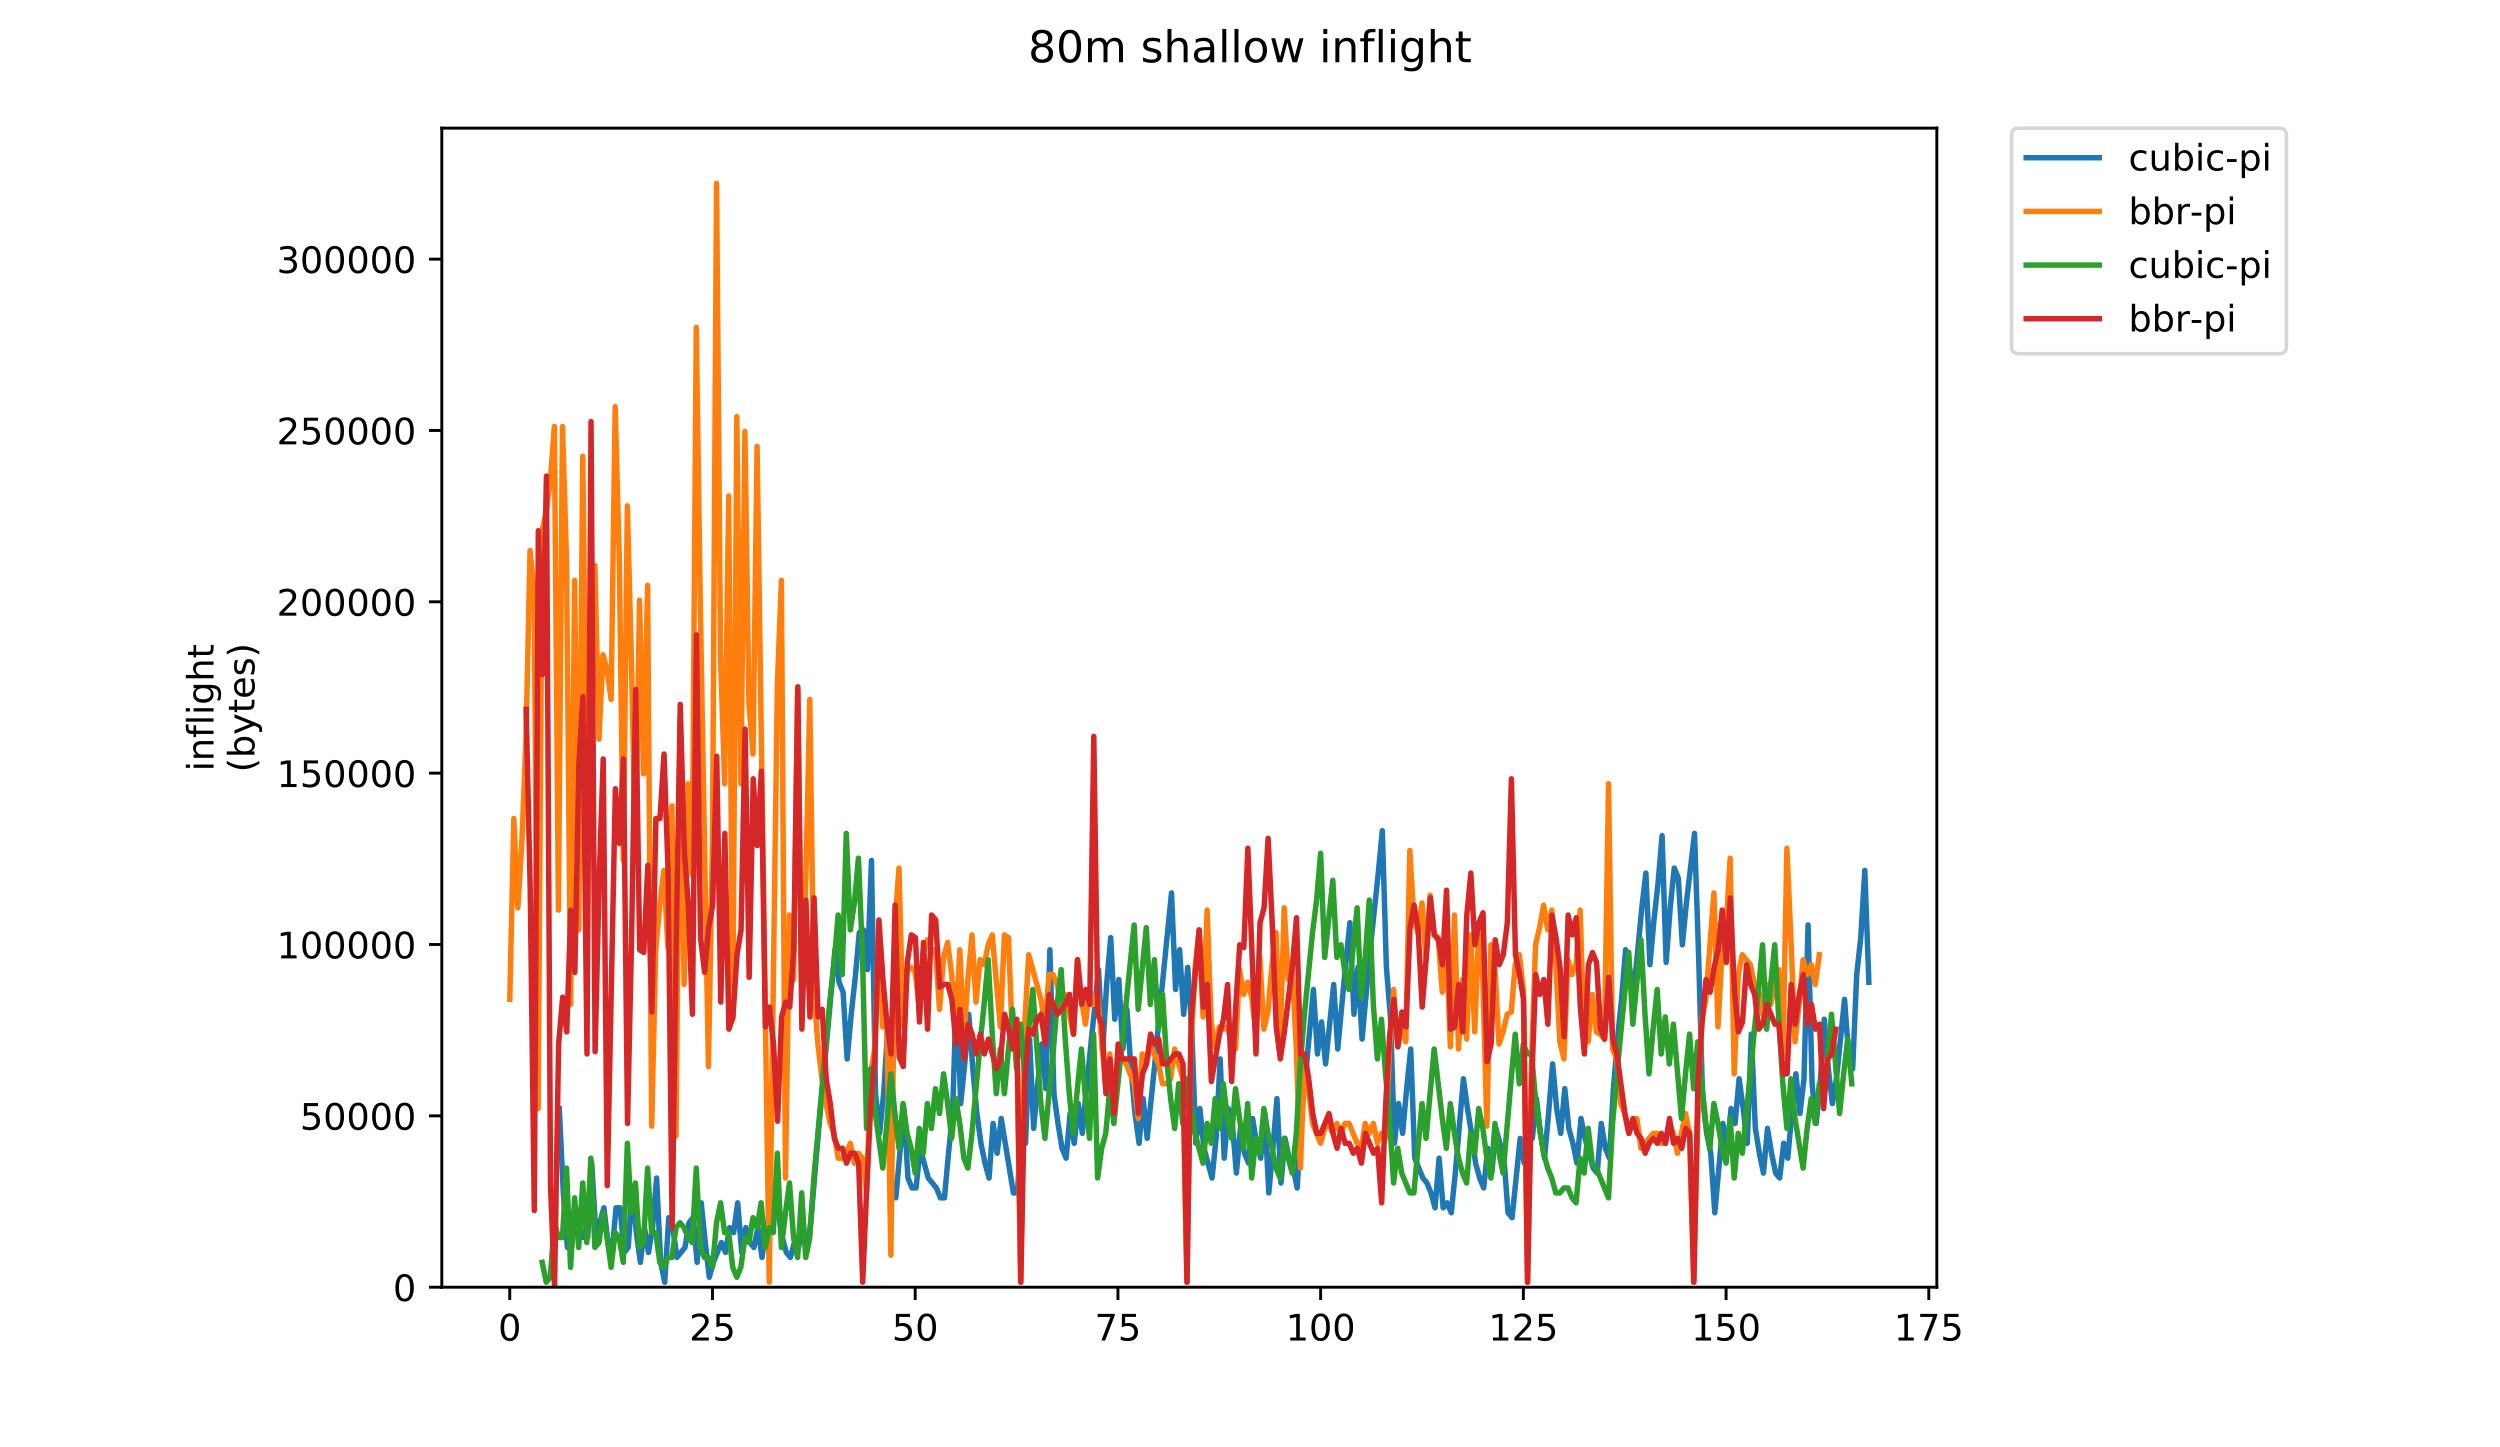 <?xml version="1.0" encoding="utf-8" standalone="no"?>
<!DOCTYPE svg PUBLIC "-//W3C//DTD SVG 1.1//EN"
  "http://www.w3.org/Graphics/SVG/1.1/DTD/svg11.dtd">
<!-- Created with matplotlib (https://matplotlib.org/) -->
<svg height="396pt" version="1.1" viewBox="0 0 684 396" width="684pt" xmlns="http://www.w3.org/2000/svg" xmlns:xlink="http://www.w3.org/1999/xlink">
 <defs>
  <style type="text/css">
*{stroke-linecap:butt;stroke-linejoin:round;}
  </style>
 </defs>
 <g id="figure_1">
  <g id="patch_1">
   <path d="M 0 396 
L 684 396 
L 684 0 
L 0 0 
z
" style="fill:#ffffff;"/>
  </g>
  <g id="axes_1">
   <g id="patch_2">
    <path d="M 120.879 352.174 
L 529.913 352.174 
L 529.913 35.062 
L 120.879 35.062 
z
" style="fill:#ffffff;"/>
   </g>
   <g id="matplotlib.axis_1">
    <g id="xtick_1">
     <g id="line2d_1">
      <defs>
       <path d="M 0 0 
L 0 3.5 
" id="mdac752e575" style="stroke:#000000;stroke-width:0.8;"/>
      </defs>
      <g>
       <use style="stroke:#000000;stroke-width:0.8;" x="139.471" xlink:href="#mdac752e575" y="352.174"/>
      </g>
     </g>
     <g id="text_1">
      <!-- 0 -->
      <defs>
       <path d="M 31.781 66.406 
Q 24.172 66.406 20.328 58.906 
Q 16.5 51.422 16.5 36.375 
Q 16.5 21.391 20.328 13.891 
Q 24.172 6.391 31.781 6.391 
Q 39.453 6.391 43.281 13.891 
Q 47.125 21.391 47.125 36.375 
Q 47.125 51.422 43.281 58.906 
Q 39.453 66.406 31.781 66.406 
z
M 31.781 74.219 
Q 44.047 74.219 50.516 64.516 
Q 56.984 54.828 56.984 36.375 
Q 56.984 17.969 50.516 8.266 
Q 44.047 -1.422 31.781 -1.422 
Q 19.531 -1.422 13.062 8.266 
Q 6.594 17.969 6.594 36.375 
Q 6.594 54.828 13.062 64.516 
Q 19.531 74.219 31.781 74.219 
z
" id="DejaVuSans-48"/>
      </defs>
      <g transform="translate(136.29 366.773)scale(0.1 -0.1)">
       <use xlink:href="#DejaVuSans-48"/>
      </g>
     </g>
    </g>
    <g id="xtick_2">
     <g id="line2d_2">
      <g>
       <use style="stroke:#000000;stroke-width:0.8;" x="194.935" xlink:href="#mdac752e575" y="352.174"/>
      </g>
     </g>
     <g id="text_2">
      <!-- 25 -->
      <defs>
       <path d="M 19.188 8.297 
L 53.609 8.297 
L 53.609 0 
L 7.328 0 
L 7.328 8.297 
Q 12.938 14.109 22.625 23.891 
Q 32.328 33.688 34.812 36.531 
Q 39.547 41.844 41.422 45.531 
Q 43.312 49.219 43.312 52.781 
Q 43.312 58.594 39.234 62.25 
Q 35.156 65.922 28.609 65.922 
Q 23.969 65.922 18.812 64.312 
Q 13.672 62.703 7.812 59.422 
L 7.812 69.391 
Q 13.766 71.781 18.938 73 
Q 24.125 74.219 28.422 74.219 
Q 39.75 74.219 46.484 68.547 
Q 53.219 62.891 53.219 53.422 
Q 53.219 48.922 51.531 44.891 
Q 49.859 40.875 45.406 35.406 
Q 44.188 33.984 37.641 27.219 
Q 31.109 20.453 19.188 8.297 
z
" id="DejaVuSans-50"/>
       <path d="M 10.797 72.906 
L 49.516 72.906 
L 49.516 64.594 
L 19.828 64.594 
L 19.828 46.734 
Q 21.969 47.469 24.109 47.828 
Q 26.266 48.188 28.422 48.188 
Q 40.625 48.188 47.75 41.5 
Q 54.891 34.812 54.891 23.391 
Q 54.891 11.625 47.562 5.094 
Q 40.234 -1.422 26.906 -1.422 
Q 22.312 -1.422 17.547 -0.641 
Q 12.797 0.141 7.719 1.703 
L 7.719 11.625 
Q 12.109 9.234 16.797 8.062 
Q 21.484 6.891 26.703 6.891 
Q 35.156 6.891 40.078 11.328 
Q 45.016 15.766 45.016 23.391 
Q 45.016 31 40.078 35.438 
Q 35.156 39.891 26.703 39.891 
Q 22.75 39.891 18.812 39.016 
Q 14.891 38.141 10.797 36.281 
z
" id="DejaVuSans-53"/>
      </defs>
      <g transform="translate(188.573 366.773)scale(0.1 -0.1)">
       <use xlink:href="#DejaVuSans-50"/>
       <use x="63.623" xlink:href="#DejaVuSans-53"/>
      </g>
     </g>
    </g>
    <g id="xtick_3">
     <g id="line2d_3">
      <g>
       <use style="stroke:#000000;stroke-width:0.8;" x="250.399" xlink:href="#mdac752e575" y="352.174"/>
      </g>
     </g>
     <g id="text_3">
      <!-- 50 -->
      <g transform="translate(244.037 366.773)scale(0.1 -0.1)">
       <use xlink:href="#DejaVuSans-53"/>
       <use x="63.623" xlink:href="#DejaVuSans-48"/>
      </g>
     </g>
    </g>
    <g id="xtick_4">
     <g id="line2d_4">
      <g>
       <use style="stroke:#000000;stroke-width:0.8;" x="305.864" xlink:href="#mdac752e575" y="352.174"/>
      </g>
     </g>
     <g id="text_4">
      <!-- 75 -->
      <defs>
       <path d="M 8.203 72.906 
L 55.078 72.906 
L 55.078 68.703 
L 28.609 0 
L 18.312 0 
L 43.219 64.594 
L 8.203 64.594 
z
" id="DejaVuSans-55"/>
      </defs>
      <g transform="translate(299.501 366.773)scale(0.1 -0.1)">
       <use xlink:href="#DejaVuSans-55"/>
       <use x="63.623" xlink:href="#DejaVuSans-53"/>
      </g>
     </g>
    </g>
    <g id="xtick_5">
     <g id="line2d_5">
      <g>
       <use style="stroke:#000000;stroke-width:0.8;" x="361.328" xlink:href="#mdac752e575" y="352.174"/>
      </g>
     </g>
     <g id="text_5">
      <!-- 100 -->
      <defs>
       <path d="M 12.406 8.297 
L 28.516 8.297 
L 28.516 63.922 
L 10.984 60.406 
L 10.984 69.391 
L 28.422 72.906 
L 38.281 72.906 
L 38.281 8.297 
L 54.391 8.297 
L 54.391 0 
L 12.406 0 
z
" id="DejaVuSans-49"/>
      </defs>
      <g transform="translate(351.784 366.773)scale(0.1 -0.1)">
       <use xlink:href="#DejaVuSans-49"/>
       <use x="63.623" xlink:href="#DejaVuSans-48"/>
       <use x="127.246" xlink:href="#DejaVuSans-48"/>
      </g>
     </g>
    </g>
    <g id="xtick_6">
     <g id="line2d_6">
      <g>
       <use style="stroke:#000000;stroke-width:0.8;" x="416.792" xlink:href="#mdac752e575" y="352.174"/>
      </g>
     </g>
     <g id="text_6">
      <!-- 125 -->
      <g transform="translate(407.248 366.773)scale(0.1 -0.1)">
       <use xlink:href="#DejaVuSans-49"/>
       <use x="63.623" xlink:href="#DejaVuSans-50"/>
       <use x="127.246" xlink:href="#DejaVuSans-53"/>
      </g>
     </g>
    </g>
    <g id="xtick_7">
     <g id="line2d_7">
      <g>
       <use style="stroke:#000000;stroke-width:0.8;" x="472.256" xlink:href="#mdac752e575" y="352.174"/>
      </g>
     </g>
     <g id="text_7">
      <!-- 150 -->
      <g transform="translate(462.712 366.773)scale(0.1 -0.1)">
       <use xlink:href="#DejaVuSans-49"/>
       <use x="63.623" xlink:href="#DejaVuSans-53"/>
       <use x="127.246" xlink:href="#DejaVuSans-48"/>
      </g>
     </g>
    </g>
    <g id="xtick_8">
     <g id="line2d_8">
      <g>
       <use style="stroke:#000000;stroke-width:0.8;" x="527.72" xlink:href="#mdac752e575" y="352.174"/>
      </g>
     </g>
     <g id="text_8">
      <!-- 175 -->
      <g transform="translate(518.176 366.773)scale(0.1 -0.1)">
       <use xlink:href="#DejaVuSans-49"/>
       <use x="63.623" xlink:href="#DejaVuSans-55"/>
       <use x="127.246" xlink:href="#DejaVuSans-53"/>
      </g>
     </g>
    </g>
   </g>
   <g id="matplotlib.axis_2">
    <g id="ytick_1">
     <g id="line2d_9">
      <defs>
       <path d="M 0 0 
L -3.5 0 
" id="m3b9b2eacb6" style="stroke:#000000;stroke-width:0.8;"/>
      </defs>
      <g>
       <use style="stroke:#000000;stroke-width:0.8;" x="120.879" xlink:href="#m3b9b2eacb6" y="352.174"/>
      </g>
     </g>
     <g id="text_9">
      <!-- 0 -->
      <g transform="translate(107.516 355.973)scale(0.1 -0.1)">
       <use xlink:href="#DejaVuSans-48"/>
      </g>
     </g>
    </g>
    <g id="ytick_2">
     <g id="line2d_10">
      <g>
       <use style="stroke:#000000;stroke-width:0.8;" x="120.879" xlink:href="#m3b9b2eacb6" y="305.294"/>
      </g>
     </g>
     <g id="text_10">
      <!-- 50000 -->
      <g transform="translate(82.066 309.094)scale(0.1 -0.1)">
       <use xlink:href="#DejaVuSans-53"/>
       <use x="63.623" xlink:href="#DejaVuSans-48"/>
       <use x="127.246" xlink:href="#DejaVuSans-48"/>
       <use x="190.869" xlink:href="#DejaVuSans-48"/>
       <use x="254.492" xlink:href="#DejaVuSans-48"/>
      </g>
     </g>
    </g>
    <g id="ytick_3">
     <g id="line2d_11">
      <g>
       <use style="stroke:#000000;stroke-width:0.8;" x="120.879" xlink:href="#m3b9b2eacb6" y="258.415"/>
      </g>
     </g>
     <g id="text_11">
      <!-- 100000 -->
      <g transform="translate(75.704 262.214)scale(0.1 -0.1)">
       <use xlink:href="#DejaVuSans-49"/>
       <use x="63.623" xlink:href="#DejaVuSans-48"/>
       <use x="127.246" xlink:href="#DejaVuSans-48"/>
       <use x="190.869" xlink:href="#DejaVuSans-48"/>
       <use x="254.492" xlink:href="#DejaVuSans-48"/>
       <use x="318.115" xlink:href="#DejaVuSans-48"/>
      </g>
     </g>
    </g>
    <g id="ytick_4">
     <g id="line2d_12">
      <g>
       <use style="stroke:#000000;stroke-width:0.8;" x="120.879" xlink:href="#m3b9b2eacb6" y="211.535"/>
      </g>
     </g>
     <g id="text_12">
      <!-- 150000 -->
      <g transform="translate(75.704 215.334)scale(0.1 -0.1)">
       <use xlink:href="#DejaVuSans-49"/>
       <use x="63.623" xlink:href="#DejaVuSans-53"/>
       <use x="127.246" xlink:href="#DejaVuSans-48"/>
       <use x="190.869" xlink:href="#DejaVuSans-48"/>
       <use x="254.492" xlink:href="#DejaVuSans-48"/>
       <use x="318.115" xlink:href="#DejaVuSans-48"/>
      </g>
     </g>
    </g>
    <g id="ytick_5">
     <g id="line2d_13">
      <g>
       <use style="stroke:#000000;stroke-width:0.8;" x="120.879" xlink:href="#m3b9b2eacb6" y="164.655"/>
      </g>
     </g>
     <g id="text_13">
      <!-- 200000 -->
      <g transform="translate(75.704 168.454)scale(0.1 -0.1)">
       <use xlink:href="#DejaVuSans-50"/>
       <use x="63.623" xlink:href="#DejaVuSans-48"/>
       <use x="127.246" xlink:href="#DejaVuSans-48"/>
       <use x="190.869" xlink:href="#DejaVuSans-48"/>
       <use x="254.492" xlink:href="#DejaVuSans-48"/>
       <use x="318.115" xlink:href="#DejaVuSans-48"/>
      </g>
     </g>
    </g>
    <g id="ytick_6">
     <g id="line2d_14">
      <g>
       <use style="stroke:#000000;stroke-width:0.8;" x="120.879" xlink:href="#m3b9b2eacb6" y="117.775"/>
      </g>
     </g>
     <g id="text_14">
      <!-- 250000 -->
      <g transform="translate(75.704 121.574)scale(0.1 -0.1)">
       <use xlink:href="#DejaVuSans-50"/>
       <use x="63.623" xlink:href="#DejaVuSans-53"/>
       <use x="127.246" xlink:href="#DejaVuSans-48"/>
       <use x="190.869" xlink:href="#DejaVuSans-48"/>
       <use x="254.492" xlink:href="#DejaVuSans-48"/>
       <use x="318.115" xlink:href="#DejaVuSans-48"/>
      </g>
     </g>
    </g>
    <g id="ytick_7">
     <g id="line2d_15">
      <g>
       <use style="stroke:#000000;stroke-width:0.8;" x="120.879" xlink:href="#m3b9b2eacb6" y="70.895"/>
      </g>
     </g>
     <g id="text_15">
      <!-- 300000 -->
      <defs>
       <path d="M 40.578 39.312 
Q 47.656 37.797 51.625 33 
Q 55.609 28.219 55.609 21.188 
Q 55.609 10.406 48.188 4.484 
Q 40.766 -1.422 27.094 -1.422 
Q 22.516 -1.422 17.656 -0.516 
Q 12.797 0.391 7.625 2.203 
L 7.625 11.719 
Q 11.719 9.328 16.594 8.109 
Q 21.484 6.891 26.812 6.891 
Q 36.078 6.891 40.938 10.547 
Q 45.797 14.203 45.797 21.188 
Q 45.797 27.641 41.281 31.266 
Q 36.766 34.906 28.719 34.906 
L 20.219 34.906 
L 20.219 43.016 
L 29.109 43.016 
Q 36.375 43.016 40.234 45.922 
Q 44.094 48.828 44.094 54.297 
Q 44.094 59.906 40.109 62.906 
Q 36.141 65.922 28.719 65.922 
Q 24.656 65.922 20.016 65.031 
Q 15.375 64.156 9.812 62.312 
L 9.812 71.094 
Q 15.438 72.656 20.344 73.438 
Q 25.25 74.219 29.594 74.219 
Q 40.828 74.219 47.359 69.109 
Q 53.906 64.016 53.906 55.328 
Q 53.906 49.266 50.438 45.094 
Q 46.969 40.922 40.578 39.312 
z
" id="DejaVuSans-51"/>
      </defs>
      <g transform="translate(75.704 74.694)scale(0.1 -0.1)">
       <use xlink:href="#DejaVuSans-51"/>
       <use x="63.623" xlink:href="#DejaVuSans-48"/>
       <use x="127.246" xlink:href="#DejaVuSans-48"/>
       <use x="190.869" xlink:href="#DejaVuSans-48"/>
       <use x="254.492" xlink:href="#DejaVuSans-48"/>
       <use x="318.115" xlink:href="#DejaVuSans-48"/>
      </g>
     </g>
    </g>
    <g id="text_16">
     <!-- inflight -->
     <defs>
      <path d="M 9.422 54.688 
L 18.406 54.688 
L 18.406 0 
L 9.422 0 
z
M 9.422 75.984 
L 18.406 75.984 
L 18.406 64.594 
L 9.422 64.594 
z
" id="DejaVuSans-105"/>
      <path d="M 54.891 33.016 
L 54.891 0 
L 45.906 0 
L 45.906 32.719 
Q 45.906 40.484 42.875 44.328 
Q 39.844 48.188 33.797 48.188 
Q 26.516 48.188 22.312 43.547 
Q 18.109 38.922 18.109 30.906 
L 18.109 0 
L 9.078 0 
L 9.078 54.688 
L 18.109 54.688 
L 18.109 46.188 
Q 21.344 51.125 25.703 53.562 
Q 30.078 56 35.797 56 
Q 45.219 56 50.047 50.172 
Q 54.891 44.344 54.891 33.016 
z
" id="DejaVuSans-110"/>
      <path d="M 37.109 75.984 
L 37.109 68.5 
L 28.516 68.5 
Q 23.688 68.5 21.797 66.547 
Q 19.922 64.594 19.922 59.516 
L 19.922 54.688 
L 34.719 54.688 
L 34.719 47.703 
L 19.922 47.703 
L 19.922 0 
L 10.891 0 
L 10.891 47.703 
L 2.297 47.703 
L 2.297 54.688 
L 10.891 54.688 
L 10.891 58.5 
Q 10.891 67.625 15.141 71.797 
Q 19.391 75.984 28.609 75.984 
z
" id="DejaVuSans-102"/>
      <path d="M 9.422 75.984 
L 18.406 75.984 
L 18.406 0 
L 9.422 0 
z
" id="DejaVuSans-108"/>
      <path d="M 45.406 27.984 
Q 45.406 37.75 41.375 43.109 
Q 37.359 48.484 30.078 48.484 
Q 22.859 48.484 18.828 43.109 
Q 14.797 37.75 14.797 27.984 
Q 14.797 18.266 18.828 12.891 
Q 22.859 7.516 30.078 7.516 
Q 37.359 7.516 41.375 12.891 
Q 45.406 18.266 45.406 27.984 
z
M 54.391 6.781 
Q 54.391 -7.172 48.188 -13.984 
Q 42 -20.797 29.203 -20.797 
Q 24.469 -20.797 20.266 -20.094 
Q 16.062 -19.391 12.109 -17.922 
L 12.109 -9.188 
Q 16.062 -11.328 19.922 -12.344 
Q 23.781 -13.375 27.781 -13.375 
Q 36.625 -13.375 41.016 -8.766 
Q 45.406 -4.156 45.406 5.172 
L 45.406 9.625 
Q 42.625 4.781 38.281 2.391 
Q 33.938 0 27.875 0 
Q 17.828 0 11.672 7.656 
Q 5.516 15.328 5.516 27.984 
Q 5.516 40.672 11.672 48.328 
Q 17.828 56 27.875 56 
Q 33.938 56 38.281 53.609 
Q 42.625 51.219 45.406 46.391 
L 45.406 54.688 
L 54.391 54.688 
z
" id="DejaVuSans-103"/>
      <path d="M 54.891 33.016 
L 54.891 0 
L 45.906 0 
L 45.906 32.719 
Q 45.906 40.484 42.875 44.328 
Q 39.844 48.188 33.797 48.188 
Q 26.516 48.188 22.312 43.547 
Q 18.109 38.922 18.109 30.906 
L 18.109 0 
L 9.078 0 
L 9.078 75.984 
L 18.109 75.984 
L 18.109 46.188 
Q 21.344 51.125 25.703 53.562 
Q 30.078 56 35.797 56 
Q 45.219 56 50.047 50.172 
Q 54.891 44.344 54.891 33.016 
z
" id="DejaVuSans-104"/>
      <path d="M 18.312 70.219 
L 18.312 54.688 
L 36.812 54.688 
L 36.812 47.703 
L 18.312 47.703 
L 18.312 18.016 
Q 18.312 11.328 20.141 9.422 
Q 21.969 7.516 27.594 7.516 
L 36.812 7.516 
L 36.812 0 
L 27.594 0 
Q 17.188 0 13.234 3.875 
Q 9.281 7.766 9.281 18.016 
L 9.281 47.703 
L 2.688 47.703 
L 2.688 54.688 
L 9.281 54.688 
L 9.281 70.219 
z
" id="DejaVuSans-116"/>
     </defs>
     <g transform="translate(58.426 211.018)rotate(-90)scale(0.1 -0.1)">
      <use xlink:href="#DejaVuSans-105"/>
      <use x="27.783" xlink:href="#DejaVuSans-110"/>
      <use x="91.162" xlink:href="#DejaVuSans-102"/>
      <use x="126.367" xlink:href="#DejaVuSans-108"/>
      <use x="154.15" xlink:href="#DejaVuSans-105"/>
      <use x="181.934" xlink:href="#DejaVuSans-103"/>
      <use x="245.41" xlink:href="#DejaVuSans-104"/>
      <use x="308.789" xlink:href="#DejaVuSans-116"/>
     </g>
     <!-- (bytes) -->
     <defs>
      <path d="M 31 75.875 
Q 24.469 64.656 21.281 53.656 
Q 18.109 42.672 18.109 31.391 
Q 18.109 20.125 21.312 9.062 
Q 24.516 -2 31 -13.188 
L 23.188 -13.188 
Q 15.875 -1.703 12.234 9.375 
Q 8.594 20.453 8.594 31.391 
Q 8.594 42.281 12.203 53.312 
Q 15.828 64.359 23.188 75.875 
z
" id="DejaVuSans-40"/>
      <path d="M 48.688 27.297 
Q 48.688 37.203 44.609 42.844 
Q 40.531 48.484 33.406 48.484 
Q 26.266 48.484 22.188 42.844 
Q 18.109 37.203 18.109 27.297 
Q 18.109 17.391 22.188 11.75 
Q 26.266 6.109 33.406 6.109 
Q 40.531 6.109 44.609 11.75 
Q 48.688 17.391 48.688 27.297 
z
M 18.109 46.391 
Q 20.953 51.266 25.266 53.625 
Q 29.594 56 35.594 56 
Q 45.562 56 51.781 48.094 
Q 58.016 40.188 58.016 27.297 
Q 58.016 14.406 51.781 6.484 
Q 45.562 -1.422 35.594 -1.422 
Q 29.594 -1.422 25.266 0.953 
Q 20.953 3.328 18.109 8.203 
L 18.109 0 
L 9.078 0 
L 9.078 75.984 
L 18.109 75.984 
z
" id="DejaVuSans-98"/>
      <path d="M 32.172 -5.078 
Q 28.375 -14.844 24.75 -17.812 
Q 21.141 -20.797 15.094 -20.797 
L 7.906 -20.797 
L 7.906 -13.281 
L 13.188 -13.281 
Q 16.891 -13.281 18.938 -11.516 
Q 21 -9.766 23.484 -3.219 
L 25.094 0.875 
L 2.984 54.688 
L 12.5 54.688 
L 29.594 11.922 
L 46.688 54.688 
L 56.203 54.688 
z
" id="DejaVuSans-121"/>
      <path d="M 56.203 29.594 
L 56.203 25.203 
L 14.891 25.203 
Q 15.484 15.922 20.484 11.062 
Q 25.484 6.203 34.422 6.203 
Q 39.594 6.203 44.453 7.469 
Q 49.312 8.734 54.109 11.281 
L 54.109 2.781 
Q 49.266 0.734 44.188 -0.344 
Q 39.109 -1.422 33.891 -1.422 
Q 20.797 -1.422 13.156 6.188 
Q 5.516 13.812 5.516 26.812 
Q 5.516 40.234 12.766 48.109 
Q 20.016 56 32.328 56 
Q 43.359 56 49.781 48.891 
Q 56.203 41.797 56.203 29.594 
z
M 47.219 32.234 
Q 47.125 39.594 43.094 43.984 
Q 39.062 48.391 32.422 48.391 
Q 24.906 48.391 20.391 44.141 
Q 15.875 39.891 15.188 32.172 
z
" id="DejaVuSans-101"/>
      <path d="M 44.281 53.078 
L 44.281 44.578 
Q 40.484 46.531 36.375 47.5 
Q 32.281 48.484 27.875 48.484 
Q 21.188 48.484 17.844 46.438 
Q 14.5 44.391 14.5 40.281 
Q 14.5 37.156 16.891 35.375 
Q 19.281 33.594 26.516 31.984 
L 29.594 31.297 
Q 39.156 29.25 43.188 25.516 
Q 47.219 21.781 47.219 15.094 
Q 47.219 7.469 41.188 3.016 
Q 35.156 -1.422 24.609 -1.422 
Q 20.219 -1.422 15.453 -0.562 
Q 10.688 0.297 5.422 2 
L 5.422 11.281 
Q 10.406 8.688 15.234 7.391 
Q 20.062 6.109 24.812 6.109 
Q 31.156 6.109 34.562 8.281 
Q 37.984 10.453 37.984 14.406 
Q 37.984 18.062 35.516 20.016 
Q 33.062 21.969 24.703 23.781 
L 21.578 24.516 
Q 13.234 26.266 9.516 29.906 
Q 5.812 33.547 5.812 39.891 
Q 5.812 47.609 11.281 51.797 
Q 16.75 56 26.812 56 
Q 31.781 56 36.172 55.266 
Q 40.578 54.547 44.281 53.078 
z
" id="DejaVuSans-115"/>
      <path d="M 8.016 75.875 
L 15.828 75.875 
Q 23.141 64.359 26.781 53.312 
Q 30.422 42.281 30.422 31.391 
Q 30.422 20.453 26.781 9.375 
Q 23.141 -1.703 15.828 -13.188 
L 8.016 -13.188 
Q 14.5 -2 17.703 9.062 
Q 20.906 20.125 20.906 31.391 
Q 20.906 42.672 17.703 53.656 
Q 14.5 64.656 8.016 75.875 
z
" id="DejaVuSans-41"/>
     </defs>
     <g transform="translate(69.624 211.295)rotate(-90)scale(0.1 -0.1)">
      <use xlink:href="#DejaVuSans-40"/>
      <use x="39.014" xlink:href="#DejaVuSans-98"/>
      <use x="102.49" xlink:href="#DejaVuSans-121"/>
      <use x="161.67" xlink:href="#DejaVuSans-116"/>
      <use x="200.879" xlink:href="#DejaVuSans-101"/>
      <use x="262.402" xlink:href="#DejaVuSans-115"/>
      <use x="314.502" xlink:href="#DejaVuSans-41"/>
     </g>
    </g>
   </g>
   <g id="line2d_16">
    <path clip-path="url(#p353fa340ad)" d="M 153.022 303.299 
L 154.131 326.379 
L 155.241 341.313 
L 156.35 341.313 
L 157.459 330.452 
L 158.568 335.882 
L 159.678 338.598 
L 160.787 338.598 
L 161.896 318.233 
L 163.006 337.24 
L 164.115 334.525 
L 165.224 330.452 
L 166.333 339.955 
L 167.443 342.671 
L 168.552 330.452 
L 169.661 330.452 
L 170.771 342.671 
L 171.88 341.313 
L 172.989 325.021 
L 174.098 337.24 
L 175.208 345.386 
L 176.317 335.882 
L 177.426 342.671 
L 178.536 335.882 
L 179.645 322.306 
L 180.754 345.386 
L 181.863 350.817 
L 182.973 333.167 
L 184.082 335.882 
L 185.191 344.028 
L 187.41 341.313 
L 188.519 334.525 
L 189.628 333.167 
L 190.738 345.386 
L 191.847 329.094 
L 192.956 339.955 
L 194.066 349.459 
L 195.175 345.386 
L 197.393 339.955 
L 198.503 342.671 
L 199.612 335.882 
L 200.721 337.24 
L 201.831 329.094 
L 202.94 342.671 
L 204.049 335.882 
L 205.158 339.955 
L 206.268 341.313 
L 207.377 335.882 
L 208.486 344.028 
L 209.596 335.882 
L 210.705 331.81 
L 211.814 330.452 
L 212.923 331.81 
L 214.033 338.598 
L 215.142 342.671 
L 216.251 344.028 
L 217.36 339.955 
L 218.47 341.313 
L 219.579 335.882 
L 220.688 342.671 
L 221.798 334.525 
L 224.016 308.73 
L 228.453 259.855 
L 229.563 268.743 
L 230.672 271.458 
L 231.781 289.723 
L 232.89 277.504 
L 234 267.385 
L 235.109 255.167 
L 236.218 254.424 
L 237.328 265.285 
L 238.437 235.417 
L 239.546 299.226 
L 240.655 310.087 
L 241.765 299.226 
L 242.874 281.577 
L 243.983 325.021 
L 245.093 327.737 
L 247.311 303.299 
L 248.42 322.306 
L 249.53 325.021 
L 250.639 325.021 
L 251.748 314.16 
L 253.967 322.306 
L 256.185 325.021 
L 257.295 327.737 
L 258.404 327.737 
L 259.513 315.518 
L 260.623 304.657 
L 261.732 269.358 
L 262.841 301.941 
L 263.95 291.08 
L 265.06 277.504 
L 266.169 292.438 
L 267.278 304.657 
L 268.388 312.803 
L 269.497 318.233 
L 270.606 322.306 
L 271.715 307.372 
L 272.825 315.518 
L 273.934 306.014 
L 277.262 326.379 
L 278.371 326.379 
L 279.48 308.73 
L 280.59 312.803 
L 281.699 284.292 
L 282.808 308.73 
L 283.917 296.511 
L 285.027 285.65 
L 286.136 297.869 
L 287.245 259.855 
L 288.355 299.226 
L 289.464 307.372 
L 290.573 314.16 
L 291.682 316.876 
L 292.792 304.657 
L 293.901 312.803 
L 295.01 301.941 
L 296.12 310.087 
L 297.229 297.869 
L 300.557 265.285 
L 301.666 287.75 
L 302.775 269.358 
L 303.885 256.524 
L 304.994 278.862 
L 306.103 268 
L 307.212 287.007 
L 308.322 276.146 
L 309.431 292.438 
L 310.54 304.657 
L 311.65 312.803 
L 312.759 300.584 
L 313.868 311.445 
L 316.087 289.723 
L 317.196 277.504 
L 320.524 244.306 
L 321.633 270.716 
L 322.742 259.855 
L 323.852 277.504 
L 324.961 264.67 
L 326.07 281.577 
L 327.18 312.803 
L 328.289 303.299 
L 329.398 314.16 
L 331.617 322.306 
L 332.726 311.445 
L 333.835 289.723 
L 334.944 316.876 
L 336.054 303.299 
L 337.163 307.372 
L 338.272 320.948 
L 339.382 308.73 
L 340.491 315.518 
L 341.6 318.233 
L 342.709 306.014 
L 343.819 312.803 
L 344.928 316.876 
L 346.037 304.657 
L 347.147 326.379 
L 348.256 314.16 
L 349.365 300.584 
L 350.474 323.664 
L 351.584 311.445 
L 352.693 316.876 
L 353.802 319.591 
L 354.912 325.021 
L 356.021 306.014 
L 357.13 295.153 
L 359.349 270.716 
L 360.458 288.365 
L 361.567 279.604 
L 362.677 291.08 
L 364.895 269.358 
L 366.004 287.007 
L 368.223 263.313 
L 369.332 252.451 
L 370.442 277.504 
L 371.551 264.67 
L 372.66 284.292 
L 374.879 259.855 
L 377.097 238.875 
L 378.207 227.271 
L 379.316 264.67 
L 380.425 278.247 
L 381.534 312.803 
L 382.644 301.941 
L 383.753 310.087 
L 384.862 297.869 
L 385.972 287.007 
L 387.081 316.876 
L 389.299 322.306 
L 390.409 323.664 
L 391.518 326.379 
L 392.627 330.452 
L 393.736 316.876 
L 394.846 330.452 
L 395.955 329.094 
L 397.064 331.81 
L 398.174 320.948 
L 400.392 295.153 
L 401.501 303.299 
L 402.611 310.087 
L 403.72 318.233 
L 404.829 322.306 
L 405.939 325.021 
L 407.048 314.16 
L 408.157 320.948 
L 409.266 308.73 
L 411.485 316.876 
L 412.594 331.81 
L 413.704 333.167 
L 415.922 311.445 
L 417.031 318.233 
L 418.141 306.014 
L 419.25 311.445 
L 420.359 300.584 
L 421.469 310.087 
L 422.578 316.876 
L 423.687 304.657 
L 424.796 291.08 
L 425.906 303.299 
L 427.015 310.087 
L 428.124 297.869 
L 429.234 308.73 
L 430.343 312.803 
L 431.452 318.233 
L 432.561 306.014 
L 433.671 311.445 
L 435.889 319.591 
L 436.999 320.948 
L 438.108 307.372 
L 439.217 314.16 
L 440.326 316.876 
L 441.436 297.869 
L 442.545 284.292 
L 443.654 273.431 
L 444.764 259.855 
L 445.873 265.285 
L 446.982 271.458 
L 449.201 248.378 
L 450.31 238.875 
L 451.419 263.928 
L 452.528 251.709 
L 453.638 241.59 
L 454.747 228.629 
L 455.856 263.313 
L 456.966 248.378 
L 458.075 237.517 
L 459.184 240.233 
L 460.293 258.497 
L 461.403 247.021 
L 463.621 228.014 
L 464.731 261.212 
L 465.84 300.584 
L 466.949 310.087 
L 468.058 315.518 
L 469.168 331.81 
L 471.386 307.372 
L 472.496 315.518 
L 473.605 303.299 
L 474.714 307.372 
L 475.823 295.153 
L 476.933 303.299 
L 478.042 312.803 
L 479.151 282.935 
L 480.261 308.73 
L 481.37 315.518 
L 482.479 320.948 
L 483.588 308.73 
L 484.698 315.518 
L 485.807 320.948 
L 486.916 322.306 
L 488.026 312.803 
L 489.135 316.876 
L 490.244 304.657 
L 491.353 293.796 
L 492.463 304.657 
L 493.572 295.153 
L 494.681 253.066 
L 495.791 296.511 
L 496.9 307.372 
L 498.009 296.511 
L 499.118 278.862 
L 500.228 292.438 
L 501.337 301.941 
L 502.446 295.153 
L 504.665 273.431 
L 505.774 288.365 
L 506.883 292.438 
L 507.993 266.643 
L 509.102 256.524 
L 510.211 238.132 
L 511.32 268.743 
L 511.32 268.743 
" style="fill:none;stroke:#1f77b4;stroke-linecap:square;stroke-width:1.5;"/>
   </g>
   <g id="line2d_17">
    <path clip-path="url(#p353fa340ad)" d="M 139.471 273.431 
L 140.58 223.941 
L 141.69 248.378 
L 142.799 229.987 
L 143.908 202.219 
L 145.017 150.628 
L 146.127 161.49 
L 147.236 303.299 
L 148.345 145.198 
L 149.455 139.767 
L 150.564 131.621 
L 151.673 116.687 
L 152.782 248.994 
L 153.892 116.687 
L 155.001 153.344 
L 156.11 274.789 
L 157.22 158.774 
L 158.329 254.424 
L 159.438 124.833 
L 160.547 223.941 
L 161.657 179.139 
L 162.766 154.701 
L 163.875 202.219 
L 164.985 179.139 
L 166.094 183.212 
L 167.203 191.358 
L 168.312 111.257 
L 169.422 151.986 
L 170.531 235.417 
L 171.64 138.41 
L 172.75 180.496 
L 173.859 234.059 
L 174.968 164.205 
L 176.077 211.722 
L 177.187 160.132 
L 178.296 308.115 
L 179.405 259.855 
L 180.515 247.636 
L 181.624 238.132 
L 182.733 259.24 
L 183.842 220.483 
L 184.952 310.83 
L 186.061 196.788 
L 187.17 269.358 
L 188.28 214.437 
L 189.389 239.49 
L 190.498 89.535 
L 191.607 165.562 
L 193.826 291.823 
L 194.935 229.987 
L 196.045 50.163 
L 197.154 180.496 
L 198.263 214.437 
L 199.372 135.694 
L 200.482 278.862 
L 201.591 113.972 
L 202.7 214.437 
L 203.809 118.045 
L 204.919 192.715 
L 206.028 206.292 
L 207.137 122.118 
L 210.465 350.817 
L 212.684 187.285 
L 213.793 158.774 
L 214.902 322.306 
L 216.012 250.351 
L 217.121 268 
L 218.23 188.642 
L 219.339 268 
L 220.449 241.59 
L 221.558 191.358 
L 222.667 271.458 
L 223.777 285.65 
L 224.886 295.153 
L 225.995 301.941 
L 227.104 307.372 
L 228.214 310.087 
L 229.323 316.876 
L 230.432 316.876 
L 231.542 315.518 
L 232.651 312.803 
L 233.76 318.233 
L 234.869 315.518 
L 235.979 316.876 
L 237.088 326.379 
L 238.197 293.796 
L 239.307 287.007 
L 240.416 254.424 
L 241.525 280.962 
L 242.634 279.604 
L 243.744 343.413 
L 244.853 253.066 
L 245.962 237.517 
L 247.072 280.962 
L 248.181 265.285 
L 249.29 264.67 
L 250.399 266.028 
L 251.509 275.531 
L 252.618 260.597 
L 253.727 257.139 
L 254.837 259.855 
L 255.946 259.855 
L 257.055 276.146 
L 258.164 261.955 
L 259.274 257.882 
L 260.383 266.643 
L 261.492 282.319 
L 262.601 259.855 
L 263.711 283.677 
L 264.82 268 
L 265.929 255.782 
L 267.039 274.174 
L 268.148 262.57 
L 269.257 263.928 
L 270.366 258.497 
L 271.476 255.782 
L 273.694 280.962 
L 274.804 255.782 
L 275.913 256.524 
L 277.022 285.035 
L 278.131 280.219 
L 279.241 350.817 
L 280.35 280.219 
L 281.459 261.212 
L 284.787 273.431 
L 285.896 280.219 
L 287.006 266.643 
L 288.115 266.643 
L 289.224 269.358 
L 290.334 274.789 
L 291.443 272.073 
L 293.661 282.935 
L 294.771 262.57 
L 295.88 273.431 
L 296.989 280.219 
L 298.099 270.716 
L 299.208 274.789 
L 300.317 272.073 
L 302.536 297.869 
L 303.645 288.365 
L 304.754 304.657 
L 305.864 288.365 
L 308.082 291.08 
L 310.301 296.511 
L 311.41 306.014 
L 312.519 288.365 
L 313.629 291.08 
L 314.738 285.65 
L 316.956 291.08 
L 318.066 296.511 
L 319.175 296.511 
L 320.284 295.153 
L 321.393 287.007 
L 323.612 295.153 
L 324.721 350.817 
L 325.831 287.007 
L 326.94 265.285 
L 328.049 254.424 
L 329.158 278.247 
L 330.268 248.994 
L 331.377 279.604 
L 332.486 286.392 
L 333.596 280.962 
L 334.705 281.577 
L 335.814 280.962 
L 336.923 285.035 
L 338.033 287.007 
L 339.142 265.285 
L 340.251 272.073 
L 341.361 268.743 
L 342.47 272.816 
L 343.579 282.319 
L 344.688 261.955 
L 345.798 281.577 
L 346.907 276.889 
L 348.016 263.928 
L 349.126 255.167 
L 350.235 287.007 
L 351.344 248.378 
L 352.453 268 
L 353.563 265.285 
L 354.672 287.007 
L 355.781 319.591 
L 356.891 291.08 
L 358 297.869 
L 359.109 307.372 
L 361.328 312.803 
L 362.437 308.73 
L 363.546 307.372 
L 364.656 310.087 
L 365.765 307.372 
L 366.874 310.087 
L 367.983 307.372 
L 369.093 307.372 
L 371.311 312.803 
L 372.421 314.16 
L 373.53 307.372 
L 374.639 310.087 
L 375.748 307.372 
L 376.858 312.803 
L 377.967 310.087 
L 379.076 311.445 
L 380.185 287.007 
L 381.295 270.716 
L 382.404 286.392 
L 383.513 280.962 
L 384.623 285.035 
L 385.732 232.702 
L 386.841 251.709 
L 387.95 255.167 
L 389.06 247.021 
L 390.169 262.57 
L 391.278 244.921 
L 392.388 255.782 
L 393.497 256.524 
L 394.606 271.458 
L 395.715 257.139 
L 396.825 286.392 
L 397.934 250.351 
L 399.043 287.007 
L 400.153 268 
L 401.262 284.292 
L 402.371 255.782 
L 403.48 282.319 
L 404.59 253.809 
L 405.699 268 
L 406.808 308.115 
L 407.918 258.497 
L 409.027 265.285 
L 410.136 285.65 
L 411.245 282.319 
L 412.355 277.504 
L 413.464 276.889 
L 414.573 263.928 
L 415.683 261.212 
L 416.792 270.716 
L 417.901 350.817 
L 419.01 291.08 
L 420.12 258.497 
L 421.229 253.809 
L 422.338 247.636 
L 423.448 254.424 
L 424.557 248.994 
L 425.666 263.928 
L 426.775 285.035 
L 427.885 289.723 
L 428.994 262.57 
L 430.103 266.643 
L 431.213 263.928 
L 432.322 248.994 
L 433.431 284.292 
L 434.54 285.035 
L 435.65 272.073 
L 436.759 282.319 
L 437.868 282.935 
L 438.977 284.292 
L 440.087 214.437 
L 441.196 287.007 
L 442.305 289.723 
L 443.415 301.941 
L 444.524 304.657 
L 445.633 310.087 
L 446.742 307.372 
L 447.852 306.014 
L 448.961 314.16 
L 452.289 310.087 
L 453.398 310.087 
L 454.507 312.803 
L 455.617 312.803 
L 456.726 307.372 
L 457.835 310.087 
L 458.945 315.518 
L 461.163 304.657 
L 462.272 310.087 
L 463.382 350.817 
L 464.491 307.372 
L 465.6 278.862 
L 466.71 273.431 
L 468.928 244.306 
L 470.037 280.962 
L 471.147 260.597 
L 472.256 253.809 
L 473.365 234.802 
L 474.475 293.796 
L 475.584 266.643 
L 476.693 261.212 
L 478.912 263.928 
L 480.021 269.358 
L 481.13 270.716 
L 482.24 277.504 
L 483.349 269.358 
L 484.458 274.789 
L 485.567 269.358 
L 486.677 265.285 
L 487.786 289.108 
L 488.895 232.087 
L 490.005 257.139 
L 491.114 285.035 
L 492.223 274.789 
L 493.332 262.57 
L 494.442 266.643 
L 495.551 263.928 
L 496.66 269.358 
L 497.769 261.212 
L 497.769 261.212 
" style="fill:none;stroke:#ff7f0e;stroke-linecap:square;stroke-width:1.5;"/>
   </g>
   <g id="line2d_18">
    <path clip-path="url(#p353fa340ad)" d="M 148.343 345.386 
L 149.452 350.817 
L 150.562 349.459 
L 151.671 334.525 
L 152.78 338.598 
L 153.89 338.598 
L 154.999 319.591 
L 156.108 346.744 
L 157.217 327.737 
L 158.327 341.313 
L 159.436 323.664 
L 160.545 339.955 
L 161.655 316.876 
L 162.764 341.313 
L 163.873 339.955 
L 164.982 331.81 
L 166.092 338.598 
L 167.201 346.744 
L 168.31 337.24 
L 169.419 338.598 
L 170.529 345.386 
L 171.638 312.803 
L 172.747 331.81 
L 173.857 323.664 
L 174.966 341.313 
L 176.075 339.955 
L 177.184 319.591 
L 178.294 337.24 
L 179.403 337.24 
L 180.512 345.386 
L 181.622 346.744 
L 182.731 344.028 
L 183.84 344.028 
L 184.949 335.882 
L 186.059 334.525 
L 187.168 335.882 
L 188.277 338.598 
L 189.387 339.955 
L 190.496 319.591 
L 191.605 341.313 
L 192.714 344.028 
L 193.824 344.028 
L 194.933 346.744 
L 196.042 334.525 
L 197.152 329.094 
L 198.261 337.24 
L 199.37 337.24 
L 200.479 346.744 
L 201.589 349.459 
L 202.698 346.744 
L 203.807 338.598 
L 204.917 339.955 
L 206.026 333.167 
L 207.135 335.882 
L 208.244 329.094 
L 209.354 341.313 
L 210.463 335.882 
L 211.572 337.24 
L 212.682 315.518 
L 213.791 341.313 
L 214.9 331.81 
L 216.009 323.664 
L 217.119 338.598 
L 218.228 344.028 
L 219.337 326.379 
L 220.447 344.028 
L 221.556 338.598 
L 222.665 322.306 
L 227.102 273.431 
L 228.211 263.313 
L 229.321 250.351 
L 230.43 266.643 
L 231.539 228.014 
L 232.649 254.424 
L 233.758 247.021 
L 234.867 234.802 
L 235.976 261.212 
L 237.086 308.73 
L 238.195 292.438 
L 239.304 303.299 
L 241.523 319.591 
L 242.632 307.372 
L 243.741 293.796 
L 244.851 304.657 
L 245.96 314.16 
L 247.069 301.941 
L 248.179 310.087 
L 249.288 314.16 
L 250.397 320.948 
L 251.506 308.73 
L 252.616 315.518 
L 253.725 301.941 
L 254.834 308.73 
L 255.944 297.869 
L 257.053 304.657 
L 258.162 293.796 
L 259.271 301.941 
L 260.381 311.445 
L 261.49 300.584 
L 262.599 307.372 
L 263.709 316.876 
L 264.818 319.591 
L 265.927 310.087 
L 268.146 285.65 
L 269.255 274.789 
L 270.364 262.57 
L 271.474 282.935 
L 272.583 299.226 
L 273.692 287.007 
L 274.801 299.226 
L 275.911 287.007 
L 277.02 276.146 
L 278.129 292.438 
L 279.239 280.219 
L 280.348 293.796 
L 281.457 281.577 
L 282.566 270.716 
L 284.785 301.941 
L 285.894 311.445 
L 287.003 299.226 
L 288.113 288.365 
L 289.222 274.789 
L 290.331 265.285 
L 291.441 284.292 
L 292.55 299.226 
L 293.659 310.087 
L 294.768 297.869 
L 295.878 287.007 
L 296.987 300.584 
L 298.096 311.445 
L 299.206 282.935 
L 300.315 322.306 
L 301.424 314.16 
L 302.533 310.087 
L 303.643 297.869 
L 304.752 307.372 
L 310.298 253.066 
L 311.408 276.146 
L 313.626 253.809 
L 314.736 274.789 
L 315.845 262.57 
L 316.954 281.577 
L 318.063 272.073 
L 319.173 289.723 
L 320.282 300.584 
L 321.391 308.73 
L 322.501 296.511 
L 323.61 307.372 
L 324.719 295.153 
L 325.828 301.941 
L 326.938 310.087 
L 329.156 318.233 
L 330.266 307.372 
L 331.375 312.803 
L 332.484 300.584 
L 333.593 308.73 
L 334.703 296.511 
L 335.812 306.014 
L 336.921 311.445 
L 338.031 297.869 
L 340.249 314.16 
L 341.358 301.941 
L 342.468 322.306 
L 343.577 311.445 
L 344.686 315.518 
L 345.795 303.299 
L 346.905 310.087 
L 348.014 314.16 
L 349.123 319.591 
L 350.233 322.306 
L 351.342 311.445 
L 352.451 316.876 
L 353.56 320.948 
L 354.67 310.087 
L 355.779 291.08 
L 356.888 277.504 
L 359.107 255.167 
L 360.216 246.278 
L 361.325 233.444 
L 362.435 261.955 
L 364.653 240.848 
L 365.763 261.955 
L 366.872 258.497 
L 367.981 266.028 
L 369.09 270.716 
L 371.309 248.378 
L 372.418 272.816 
L 373.528 261.955 
L 374.637 246.278 
L 375.746 274.789 
L 376.855 289.723 
L 377.965 278.862 
L 379.074 293.796 
L 380.183 306.014 
L 381.293 323.664 
L 382.402 314.16 
L 383.511 320.948 
L 385.73 326.379 
L 386.839 326.379 
L 389.058 301.941 
L 390.167 311.445 
L 392.385 287.007 
L 394.604 306.014 
L 395.713 314.16 
L 396.823 301.941 
L 397.932 310.087 
L 399.041 316.876 
L 400.15 320.948 
L 401.26 323.664 
L 402.369 310.087 
L 403.478 315.518 
L 404.587 303.299 
L 405.697 308.73 
L 406.806 316.876 
L 407.915 322.306 
L 409.025 307.372 
L 410.134 315.518 
L 411.243 320.948 
L 413.462 295.153 
L 414.571 282.935 
L 415.68 296.511 
L 416.79 285.65 
L 417.899 288.365 
L 419.008 288.365 
L 420.117 300.584 
L 421.227 308.73 
L 422.336 315.518 
L 423.445 319.591 
L 424.555 322.306 
L 425.664 326.379 
L 426.773 326.379 
L 427.882 325.021 
L 428.992 325.021 
L 430.101 327.737 
L 431.21 329.094 
L 432.32 316.876 
L 433.429 320.948 
L 434.538 308.73 
L 435.647 318.233 
L 436.757 319.591 
L 440.085 327.737 
L 441.194 307.372 
L 443.412 282.935 
L 445.631 260.597 
L 446.74 280.219 
L 448.959 257.139 
L 450.068 277.504 
L 451.177 293.796 
L 452.287 281.577 
L 453.396 270.716 
L 454.505 288.365 
L 455.615 278.247 
L 456.724 291.08 
L 457.833 280.219 
L 460.052 306.014 
L 461.161 293.796 
L 462.27 282.935 
L 463.38 297.869 
L 464.489 285.035 
L 466.707 307.372 
L 467.817 314.16 
L 468.926 301.941 
L 470.035 307.372 
L 471.144 314.16 
L 472.254 318.233 
L 473.363 306.014 
L 474.472 322.306 
L 475.582 310.087 
L 476.691 315.518 
L 478.909 293.796 
L 480.019 281.577 
L 481.128 270.716 
L 482.237 258.497 
L 483.347 281.577 
L 484.456 269.358 
L 485.565 258.497 
L 486.674 278.862 
L 487.784 296.511 
L 488.893 308.73 
L 490.002 295.153 
L 491.112 306.014 
L 493.33 319.591 
L 494.439 308.73 
L 495.549 300.584 
L 496.658 307.372 
L 497.767 296.511 
L 498.877 300.584 
L 499.986 289.723 
L 501.095 277.504 
L 503.314 304.657 
L 504.423 293.796 
L 505.532 284.292 
L 506.642 296.511 
L 506.642 296.511 
" style="fill:none;stroke:#2ca02c;stroke-linecap:square;stroke-width:1.5;"/>
   </g>
   <g id="line2d_19">
    <path clip-path="url(#p353fa340ad)" d="M 143.961 194.073 
L 145.071 243.563 
L 146.18 331.195 
L 147.289 145.198 
L 148.399 184.569 
L 149.508 130.264 
L 150.617 324.406 
L 151.726 352.174 
L 152.836 285.65 
L 153.945 272.816 
L 155.054 282.319 
L 156.164 248.994 
L 157.273 266.028 
L 158.382 209.007 
L 159.491 190.615 
L 160.601 288.365 
L 161.71 115.33 
L 162.819 287.75 
L 163.929 240.848 
L 165.038 207.649 
L 166.147 324.406 
L 168.366 215.795 
L 169.475 230.729 
L 170.584 207.649 
L 171.694 307.372 
L 172.803 256.524 
L 173.912 188.642 
L 175.021 259.855 
L 176.131 260.597 
L 177.24 236.775 
L 178.349 276.889 
L 179.459 223.941 
L 180.568 223.941 
L 181.677 206.292 
L 182.786 238.132 
L 183.896 335.882 
L 185.005 257.882 
L 186.114 192.715 
L 187.223 232.702 
L 188.333 247.636 
L 189.442 277.504 
L 190.551 173.708 
L 191.661 256.524 
L 192.77 266.028 
L 193.879 253.809 
L 194.988 247.636 
L 196.098 206.907 
L 197.207 274.174 
L 198.316 228.014 
L 199.426 281.577 
L 200.535 278.247 
L 201.644 261.212 
L 202.753 254.424 
L 203.863 199.503 
L 204.972 267.385 
L 206.081 213.08 
L 207.191 231.344 
L 208.3 210.98 
L 209.409 280.962 
L 210.518 275.531 
L 211.628 285.65 
L 212.737 306.757 
L 213.846 278.247 
L 214.956 274.174 
L 216.065 275.531 
L 217.174 259.855 
L 218.283 187.9 
L 219.393 281.577 
L 220.502 246.278 
L 221.611 278.247 
L 222.721 245.663 
L 223.83 278.247 
L 224.939 276.146 
L 226.048 295.153 
L 227.158 301.941 
L 228.267 311.445 
L 229.376 314.16 
L 230.486 314.16 
L 231.595 318.233 
L 232.704 315.518 
L 233.813 315.518 
L 234.923 318.233 
L 236.032 350.817 
L 237.141 325.021 
L 238.251 301.941 
L 239.36 289.723 
L 240.469 251.709 
L 241.578 268 
L 242.688 280.219 
L 243.797 288.365 
L 244.906 247.636 
L 246.015 289.108 
L 247.125 291.823 
L 248.234 263.313 
L 249.343 255.782 
L 250.453 256.524 
L 251.562 279.604 
L 252.671 257.882 
L 253.78 281.577 
L 254.89 250.351 
L 255.999 251.709 
L 257.108 270.101 
L 258.218 269.358 
L 259.327 269.358 
L 260.436 273.431 
L 261.545 285.65 
L 262.655 276.146 
L 263.764 289.723 
L 264.873 280.219 
L 265.983 282.935 
L 267.092 288.365 
L 268.201 282.935 
L 269.31 288.365 
L 270.42 284.292 
L 272.638 292.438 
L 273.748 289.723 
L 274.857 277.504 
L 275.966 281.577 
L 277.075 287.007 
L 278.185 278.862 
L 279.294 350.817 
L 280.403 295.153 
L 281.513 281.577 
L 282.622 282.935 
L 283.731 278.862 
L 284.84 277.504 
L 285.95 285.65 
L 287.059 272.073 
L 289.278 277.504 
L 291.496 274.789 
L 292.605 272.073 
L 293.715 282.935 
L 294.824 262.57 
L 295.933 274.789 
L 297.043 270.716 
L 298.152 274.789 
L 299.261 201.476 
L 300.37 277.504 
L 301.48 280.219 
L 302.589 299.226 
L 303.698 289.723 
L 304.807 304.657 
L 305.917 285.65 
L 307.026 289.723 
L 310.354 289.723 
L 311.463 304.657 
L 312.572 293.796 
L 313.682 291.08 
L 314.791 282.935 
L 315.9 285.65 
L 317.01 284.292 
L 318.119 291.08 
L 319.228 291.08 
L 321.447 288.365 
L 322.556 288.365 
L 323.665 291.08 
L 324.775 350.817 
L 325.884 278.862 
L 328.102 254.424 
L 329.212 275.531 
L 330.321 269.358 
L 331.43 295.896 
L 333.649 282.935 
L 334.758 278.862 
L 335.867 269.358 
L 336.977 295.896 
L 338.086 275.531 
L 339.195 258.497 
L 340.305 259.24 
L 341.414 232.087 
L 343.632 288.365 
L 344.742 252.451 
L 345.851 248.378 
L 346.96 229.372 
L 348.07 252.451 
L 349.179 280.962 
L 350.288 289.723 
L 351.397 282.319 
L 353.616 263.928 
L 354.725 251.094 
L 355.835 288.365 
L 356.944 288.365 
L 358.053 295.153 
L 359.162 304.657 
L 360.272 310.087 
L 361.381 310.087 
L 363.599 304.657 
L 364.709 310.087 
L 365.818 314.16 
L 366.927 308.73 
L 368.037 312.803 
L 369.146 312.803 
L 370.255 315.518 
L 371.364 314.16 
L 372.474 318.233 
L 373.583 310.087 
L 375.802 315.518 
L 376.911 314.16 
L 378.02 329.094 
L 379.129 301.941 
L 380.239 282.935 
L 381.348 273.431 
L 382.457 286.392 
L 383.567 276.889 
L 384.676 280.962 
L 385.785 253.809 
L 386.894 247.636 
L 388.004 254.424 
L 389.113 275.531 
L 390.222 261.955 
L 391.332 245.663 
L 392.441 255.782 
L 393.55 257.139 
L 394.659 263.928 
L 395.769 243.563 
L 396.878 281.577 
L 397.987 280.962 
L 399.097 269.358 
L 400.206 282.319 
L 401.315 250.351 
L 402.424 238.875 
L 403.534 258.497 
L 404.643 252.451 
L 405.752 249.736 
L 406.862 290.465 
L 407.971 285.65 
L 409.08 257.139 
L 410.189 263.928 
L 411.299 261.212 
L 412.408 252.451 
L 413.517 213.08 
L 414.627 261.212 
L 415.736 266.643 
L 416.845 273.431 
L 417.954 350.817 
L 419.064 296.511 
L 420.173 266.643 
L 421.282 272.073 
L 422.391 268 
L 423.501 280.219 
L 424.61 250.351 
L 425.719 256.524 
L 426.829 264.67 
L 427.938 283.677 
L 429.047 250.351 
L 430.156 255.782 
L 431.266 251.094 
L 432.375 275.531 
L 433.484 288.365 
L 434.594 263.928 
L 435.703 260.597 
L 436.812 263.313 
L 437.921 281.577 
L 439.031 284.292 
L 440.14 267.385 
L 441.249 284.292 
L 442.359 288.365 
L 444.577 304.657 
L 445.686 310.087 
L 446.796 306.014 
L 447.905 310.087 
L 449.014 311.445 
L 450.124 315.518 
L 451.233 312.803 
L 452.342 311.445 
L 453.451 312.803 
L 454.561 310.087 
L 455.67 312.803 
L 456.779 306.014 
L 457.889 312.803 
L 458.998 311.445 
L 460.107 314.16 
L 461.216 308.73 
L 462.326 310.087 
L 463.435 350.817 
L 464.544 296.511 
L 465.654 280.219 
L 466.763 268 
L 467.872 271.458 
L 468.981 264.67 
L 470.091 259.855 
L 471.2 248.994 
L 472.309 263.313 
L 473.419 245.663 
L 474.528 270.716 
L 475.637 282.319 
L 476.746 279.604 
L 477.856 263.928 
L 478.965 269.358 
L 480.074 272.073 
L 481.183 281.577 
L 482.293 280.219 
L 483.402 274.789 
L 485.621 280.219 
L 486.73 280.219 
L 487.839 293.796 
L 488.948 293.796 
L 490.058 269.358 
L 491.167 280.219 
L 492.276 272.073 
L 493.386 266.643 
L 494.495 280.219 
L 495.604 274.789 
L 496.713 281.577 
L 497.823 280.219 
L 498.932 303.299 
L 500.041 289.723 
L 501.151 288.365 
L 502.26 281.577 
L 502.26 281.577 
" style="fill:none;stroke:#d62728;stroke-linecap:square;stroke-width:1.5;"/>
   </g>
   <g id="patch_3">
    <path d="M 120.879 352.174 
L 120.879 35.062 
" style="fill:none;stroke:#000000;stroke-linecap:square;stroke-linejoin:miter;stroke-width:0.8;"/>
   </g>
   <g id="patch_4">
    <path d="M 529.913 352.174 
L 529.913 35.062 
" style="fill:none;stroke:#000000;stroke-linecap:square;stroke-linejoin:miter;stroke-width:0.8;"/>
   </g>
   <g id="patch_5">
    <path d="M 120.879 352.174 
L 529.913 352.174 
" style="fill:none;stroke:#000000;stroke-linecap:square;stroke-linejoin:miter;stroke-width:0.8;"/>
   </g>
   <g id="patch_6">
    <path d="M 120.879 35.062 
L 529.913 35.062 
" style="fill:none;stroke:#000000;stroke-linecap:square;stroke-linejoin:miter;stroke-width:0.8;"/>
   </g>
   <g id="legend_1">
    <g id="patch_7">
     <path d="M 552.365 96.775 
L 623.56 96.775 
Q 625.56 96.775 625.56 94.775 
L 625.56 37.062 
Q 625.56 35.062 623.56 35.062 
L 552.365 35.062 
Q 550.365 35.062 550.365 37.062 
L 550.365 94.775 
Q 550.365 96.775 552.365 96.775 
z
" style="fill:#ffffff;opacity:0.8;stroke:#cccccc;stroke-linejoin:miter;"/>
    </g>
    <g id="line2d_20">
     <path d="M 554.365 43.161 
L 574.365 43.161 
" style="fill:none;stroke:#1f77b4;stroke-linecap:square;stroke-width:1.5;"/>
    </g>
    <g id="line2d_21"/>
    <g id="text_17">
     <!-- cubic-pi -->
     <defs>
      <path d="M 48.781 52.594 
L 48.781 44.188 
Q 44.969 46.297 41.141 47.344 
Q 37.312 48.391 33.406 48.391 
Q 24.656 48.391 19.812 42.844 
Q 14.984 37.312 14.984 27.297 
Q 14.984 17.281 19.812 11.734 
Q 24.656 6.203 33.406 6.203 
Q 37.312 6.203 41.141 7.25 
Q 44.969 8.297 48.781 10.406 
L 48.781 2.094 
Q 45.016 0.344 40.984 -0.531 
Q 36.969 -1.422 32.422 -1.422 
Q 20.062 -1.422 12.781 6.344 
Q 5.516 14.109 5.516 27.297 
Q 5.516 40.672 12.859 48.328 
Q 20.219 56 33.016 56 
Q 37.156 56 41.109 55.141 
Q 45.062 54.297 48.781 52.594 
z
" id="DejaVuSans-99"/>
      <path d="M 8.5 21.578 
L 8.5 54.688 
L 17.484 54.688 
L 17.484 21.922 
Q 17.484 14.156 20.5 10.266 
Q 23.531 6.391 29.594 6.391 
Q 36.859 6.391 41.078 11.031 
Q 45.312 15.672 45.312 23.688 
L 45.312 54.688 
L 54.297 54.688 
L 54.297 0 
L 45.312 0 
L 45.312 8.406 
Q 42.047 3.422 37.719 1 
Q 33.406 -1.422 27.688 -1.422 
Q 18.266 -1.422 13.375 4.438 
Q 8.5 10.297 8.5 21.578 
z
M 31.109 56 
z
" id="DejaVuSans-117"/>
      <path d="M 4.891 31.391 
L 31.203 31.391 
L 31.203 23.391 
L 4.891 23.391 
z
" id="DejaVuSans-45"/>
      <path d="M 18.109 8.203 
L 18.109 -20.797 
L 9.078 -20.797 
L 9.078 54.688 
L 18.109 54.688 
L 18.109 46.391 
Q 20.953 51.266 25.266 53.625 
Q 29.594 56 35.594 56 
Q 45.562 56 51.781 48.094 
Q 58.016 40.188 58.016 27.297 
Q 58.016 14.406 51.781 6.484 
Q 45.562 -1.422 35.594 -1.422 
Q 29.594 -1.422 25.266 0.953 
Q 20.953 3.328 18.109 8.203 
z
M 48.688 27.297 
Q 48.688 37.203 44.609 42.844 
Q 40.531 48.484 33.406 48.484 
Q 26.266 48.484 22.188 42.844 
Q 18.109 37.203 18.109 27.297 
Q 18.109 17.391 22.188 11.75 
Q 26.266 6.109 33.406 6.109 
Q 40.531 6.109 44.609 11.75 
Q 48.688 17.391 48.688 27.297 
z
" id="DejaVuSans-112"/>
     </defs>
     <g transform="translate(582.365 46.661)scale(0.1 -0.1)">
      <use xlink:href="#DejaVuSans-99"/>
      <use x="54.98" xlink:href="#DejaVuSans-117"/>
      <use x="118.359" xlink:href="#DejaVuSans-98"/>
      <use x="181.836" xlink:href="#DejaVuSans-105"/>
      <use x="209.619" xlink:href="#DejaVuSans-99"/>
      <use x="264.6" xlink:href="#DejaVuSans-45"/>
      <use x="300.684" xlink:href="#DejaVuSans-112"/>
      <use x="364.16" xlink:href="#DejaVuSans-105"/>
     </g>
    </g>
    <g id="line2d_22">
     <path d="M 554.365 57.839 
L 574.365 57.839 
" style="fill:none;stroke:#ff7f0e;stroke-linecap:square;stroke-width:1.5;"/>
    </g>
    <g id="line2d_23"/>
    <g id="text_18">
     <!-- bbr-pi -->
     <defs>
      <path d="M 41.109 46.297 
Q 39.594 47.172 37.812 47.578 
Q 36.031 48 33.891 48 
Q 26.266 48 22.188 43.047 
Q 18.109 38.094 18.109 28.812 
L 18.109 0 
L 9.078 0 
L 9.078 54.688 
L 18.109 54.688 
L 18.109 46.188 
Q 20.953 51.172 25.484 53.578 
Q 30.031 56 36.531 56 
Q 37.453 56 38.578 55.875 
Q 39.703 55.766 41.062 55.516 
z
" id="DejaVuSans-114"/>
     </defs>
     <g transform="translate(582.365 61.339)scale(0.1 -0.1)">
      <use xlink:href="#DejaVuSans-98"/>
      <use x="63.477" xlink:href="#DejaVuSans-98"/>
      <use x="126.953" xlink:href="#DejaVuSans-114"/>
      <use x="167.973" xlink:href="#DejaVuSans-45"/>
      <use x="204.057" xlink:href="#DejaVuSans-112"/>
      <use x="267.533" xlink:href="#DejaVuSans-105"/>
     </g>
    </g>
    <g id="line2d_24">
     <path d="M 554.365 72.517 
L 574.365 72.517 
" style="fill:none;stroke:#2ca02c;stroke-linecap:square;stroke-width:1.5;"/>
    </g>
    <g id="line2d_25"/>
    <g id="text_19">
     <!-- cubic-pi -->
     <g transform="translate(582.365 76.017)scale(0.1 -0.1)">
      <use xlink:href="#DejaVuSans-99"/>
      <use x="54.98" xlink:href="#DejaVuSans-117"/>
      <use x="118.359" xlink:href="#DejaVuSans-98"/>
      <use x="181.836" xlink:href="#DejaVuSans-105"/>
      <use x="209.619" xlink:href="#DejaVuSans-99"/>
      <use x="264.6" xlink:href="#DejaVuSans-45"/>
      <use x="300.684" xlink:href="#DejaVuSans-112"/>
      <use x="364.16" xlink:href="#DejaVuSans-105"/>
     </g>
    </g>
    <g id="line2d_26">
     <path d="M 554.365 87.195 
L 574.365 87.195 
" style="fill:none;stroke:#d62728;stroke-linecap:square;stroke-width:1.5;"/>
    </g>
    <g id="line2d_27"/>
    <g id="text_20">
     <!-- bbr-pi -->
     <g transform="translate(582.365 90.695)scale(0.1 -0.1)">
      <use xlink:href="#DejaVuSans-98"/>
      <use x="63.477" xlink:href="#DejaVuSans-98"/>
      <use x="126.953" xlink:href="#DejaVuSans-114"/>
      <use x="167.973" xlink:href="#DejaVuSans-45"/>
      <use x="204.057" xlink:href="#DejaVuSans-112"/>
      <use x="267.533" xlink:href="#DejaVuSans-105"/>
     </g>
    </g>
   </g>
  </g>
  <g id="text_21">
   <!-- 80m shallow inflight -->
   <defs>
    <path d="M 31.781 34.625 
Q 24.75 34.625 20.719 30.859 
Q 16.703 27.094 16.703 20.516 
Q 16.703 13.922 20.719 10.156 
Q 24.75 6.391 31.781 6.391 
Q 38.812 6.391 42.859 10.172 
Q 46.922 13.969 46.922 20.516 
Q 46.922 27.094 42.891 30.859 
Q 38.875 34.625 31.781 34.625 
z
M 21.922 38.812 
Q 15.578 40.375 12.031 44.719 
Q 8.5 49.078 8.5 55.328 
Q 8.5 64.062 14.719 69.141 
Q 20.953 74.219 31.781 74.219 
Q 42.672 74.219 48.875 69.141 
Q 55.078 64.062 55.078 55.328 
Q 55.078 49.078 51.531 44.719 
Q 48 40.375 41.703 38.812 
Q 48.828 37.156 52.797 32.312 
Q 56.781 27.484 56.781 20.516 
Q 56.781 9.906 50.312 4.234 
Q 43.844 -1.422 31.781 -1.422 
Q 19.734 -1.422 13.25 4.234 
Q 6.781 9.906 6.781 20.516 
Q 6.781 27.484 10.781 32.312 
Q 14.797 37.156 21.922 38.812 
z
M 18.312 54.391 
Q 18.312 48.734 21.844 45.562 
Q 25.391 42.391 31.781 42.391 
Q 38.141 42.391 41.719 45.562 
Q 45.312 48.734 45.312 54.391 
Q 45.312 60.062 41.719 63.234 
Q 38.141 66.406 31.781 66.406 
Q 25.391 66.406 21.844 63.234 
Q 18.312 60.062 18.312 54.391 
z
" id="DejaVuSans-56"/>
    <path d="M 52 44.188 
Q 55.375 50.25 60.062 53.125 
Q 64.75 56 71.094 56 
Q 79.641 56 84.281 50.016 
Q 88.922 44.047 88.922 33.016 
L 88.922 0 
L 79.891 0 
L 79.891 32.719 
Q 79.891 40.578 77.094 44.375 
Q 74.312 48.188 68.609 48.188 
Q 61.625 48.188 57.562 43.547 
Q 53.516 38.922 53.516 30.906 
L 53.516 0 
L 44.484 0 
L 44.484 32.719 
Q 44.484 40.625 41.703 44.406 
Q 38.922 48.188 33.109 48.188 
Q 26.219 48.188 22.156 43.531 
Q 18.109 38.875 18.109 30.906 
L 18.109 0 
L 9.078 0 
L 9.078 54.688 
L 18.109 54.688 
L 18.109 46.188 
Q 21.188 51.219 25.484 53.609 
Q 29.781 56 35.688 56 
Q 41.656 56 45.828 52.969 
Q 50 49.953 52 44.188 
z
" id="DejaVuSans-109"/>
    <path id="DejaVuSans-32"/>
    <path d="M 34.281 27.484 
Q 23.391 27.484 19.188 25 
Q 14.984 22.516 14.984 16.5 
Q 14.984 11.719 18.141 8.906 
Q 21.297 6.109 26.703 6.109 
Q 34.188 6.109 38.703 11.406 
Q 43.219 16.703 43.219 25.484 
L 43.219 27.484 
z
M 52.203 31.203 
L 52.203 0 
L 43.219 0 
L 43.219 8.297 
Q 40.141 3.328 35.547 0.953 
Q 30.953 -1.422 24.312 -1.422 
Q 15.922 -1.422 10.953 3.297 
Q 6 8.016 6 15.922 
Q 6 25.141 12.172 29.828 
Q 18.359 34.516 30.609 34.516 
L 43.219 34.516 
L 43.219 35.406 
Q 43.219 41.609 39.141 45 
Q 35.062 48.391 27.688 48.391 
Q 23 48.391 18.547 47.266 
Q 14.109 46.141 10.016 43.891 
L 10.016 52.203 
Q 14.938 54.109 19.578 55.047 
Q 24.219 56 28.609 56 
Q 40.484 56 46.344 49.844 
Q 52.203 43.703 52.203 31.203 
z
" id="DejaVuSans-97"/>
    <path d="M 30.609 48.391 
Q 23.391 48.391 19.188 42.75 
Q 14.984 37.109 14.984 27.297 
Q 14.984 17.484 19.156 11.844 
Q 23.344 6.203 30.609 6.203 
Q 37.797 6.203 41.984 11.859 
Q 46.188 17.531 46.188 27.297 
Q 46.188 37.016 41.984 42.703 
Q 37.797 48.391 30.609 48.391 
z
M 30.609 56 
Q 42.328 56 49.016 48.375 
Q 55.719 40.766 55.719 27.297 
Q 55.719 13.875 49.016 6.219 
Q 42.328 -1.422 30.609 -1.422 
Q 18.844 -1.422 12.172 6.219 
Q 5.516 13.875 5.516 27.297 
Q 5.516 40.766 12.172 48.375 
Q 18.844 56 30.609 56 
z
" id="DejaVuSans-111"/>
    <path d="M 4.203 54.688 
L 13.188 54.688 
L 24.422 12.016 
L 35.594 54.688 
L 46.188 54.688 
L 57.422 12.016 
L 68.609 54.688 
L 77.594 54.688 
L 63.281 0 
L 52.688 0 
L 40.922 44.828 
L 29.109 0 
L 18.5 0 
z
" id="DejaVuSans-119"/>
   </defs>
   <g transform="translate(281.311 17.038)scale(0.12 -0.12)">
    <use xlink:href="#DejaVuSans-56"/>
    <use x="63.623" xlink:href="#DejaVuSans-48"/>
    <use x="127.246" xlink:href="#DejaVuSans-109"/>
    <use x="224.658" xlink:href="#DejaVuSans-32"/>
    <use x="256.445" xlink:href="#DejaVuSans-115"/>
    <use x="308.545" xlink:href="#DejaVuSans-104"/>
    <use x="371.924" xlink:href="#DejaVuSans-97"/>
    <use x="433.203" xlink:href="#DejaVuSans-108"/>
    <use x="460.986" xlink:href="#DejaVuSans-108"/>
    <use x="488.77" xlink:href="#DejaVuSans-111"/>
    <use x="549.951" xlink:href="#DejaVuSans-119"/>
    <use x="631.738" xlink:href="#DejaVuSans-32"/>
    <use x="663.525" xlink:href="#DejaVuSans-105"/>
    <use x="691.309" xlink:href="#DejaVuSans-110"/>
    <use x="754.688" xlink:href="#DejaVuSans-102"/>
    <use x="789.893" xlink:href="#DejaVuSans-108"/>
    <use x="817.676" xlink:href="#DejaVuSans-105"/>
    <use x="845.459" xlink:href="#DejaVuSans-103"/>
    <use x="908.936" xlink:href="#DejaVuSans-104"/>
    <use x="972.314" xlink:href="#DejaVuSans-116"/>
   </g>
  </g>
 </g>
 <defs>
  <clipPath id="p353fa340ad">
   <rect height="317.112" width="409.034" x="120.879" y="35.062"/>
  </clipPath>
 </defs>
</svg>
